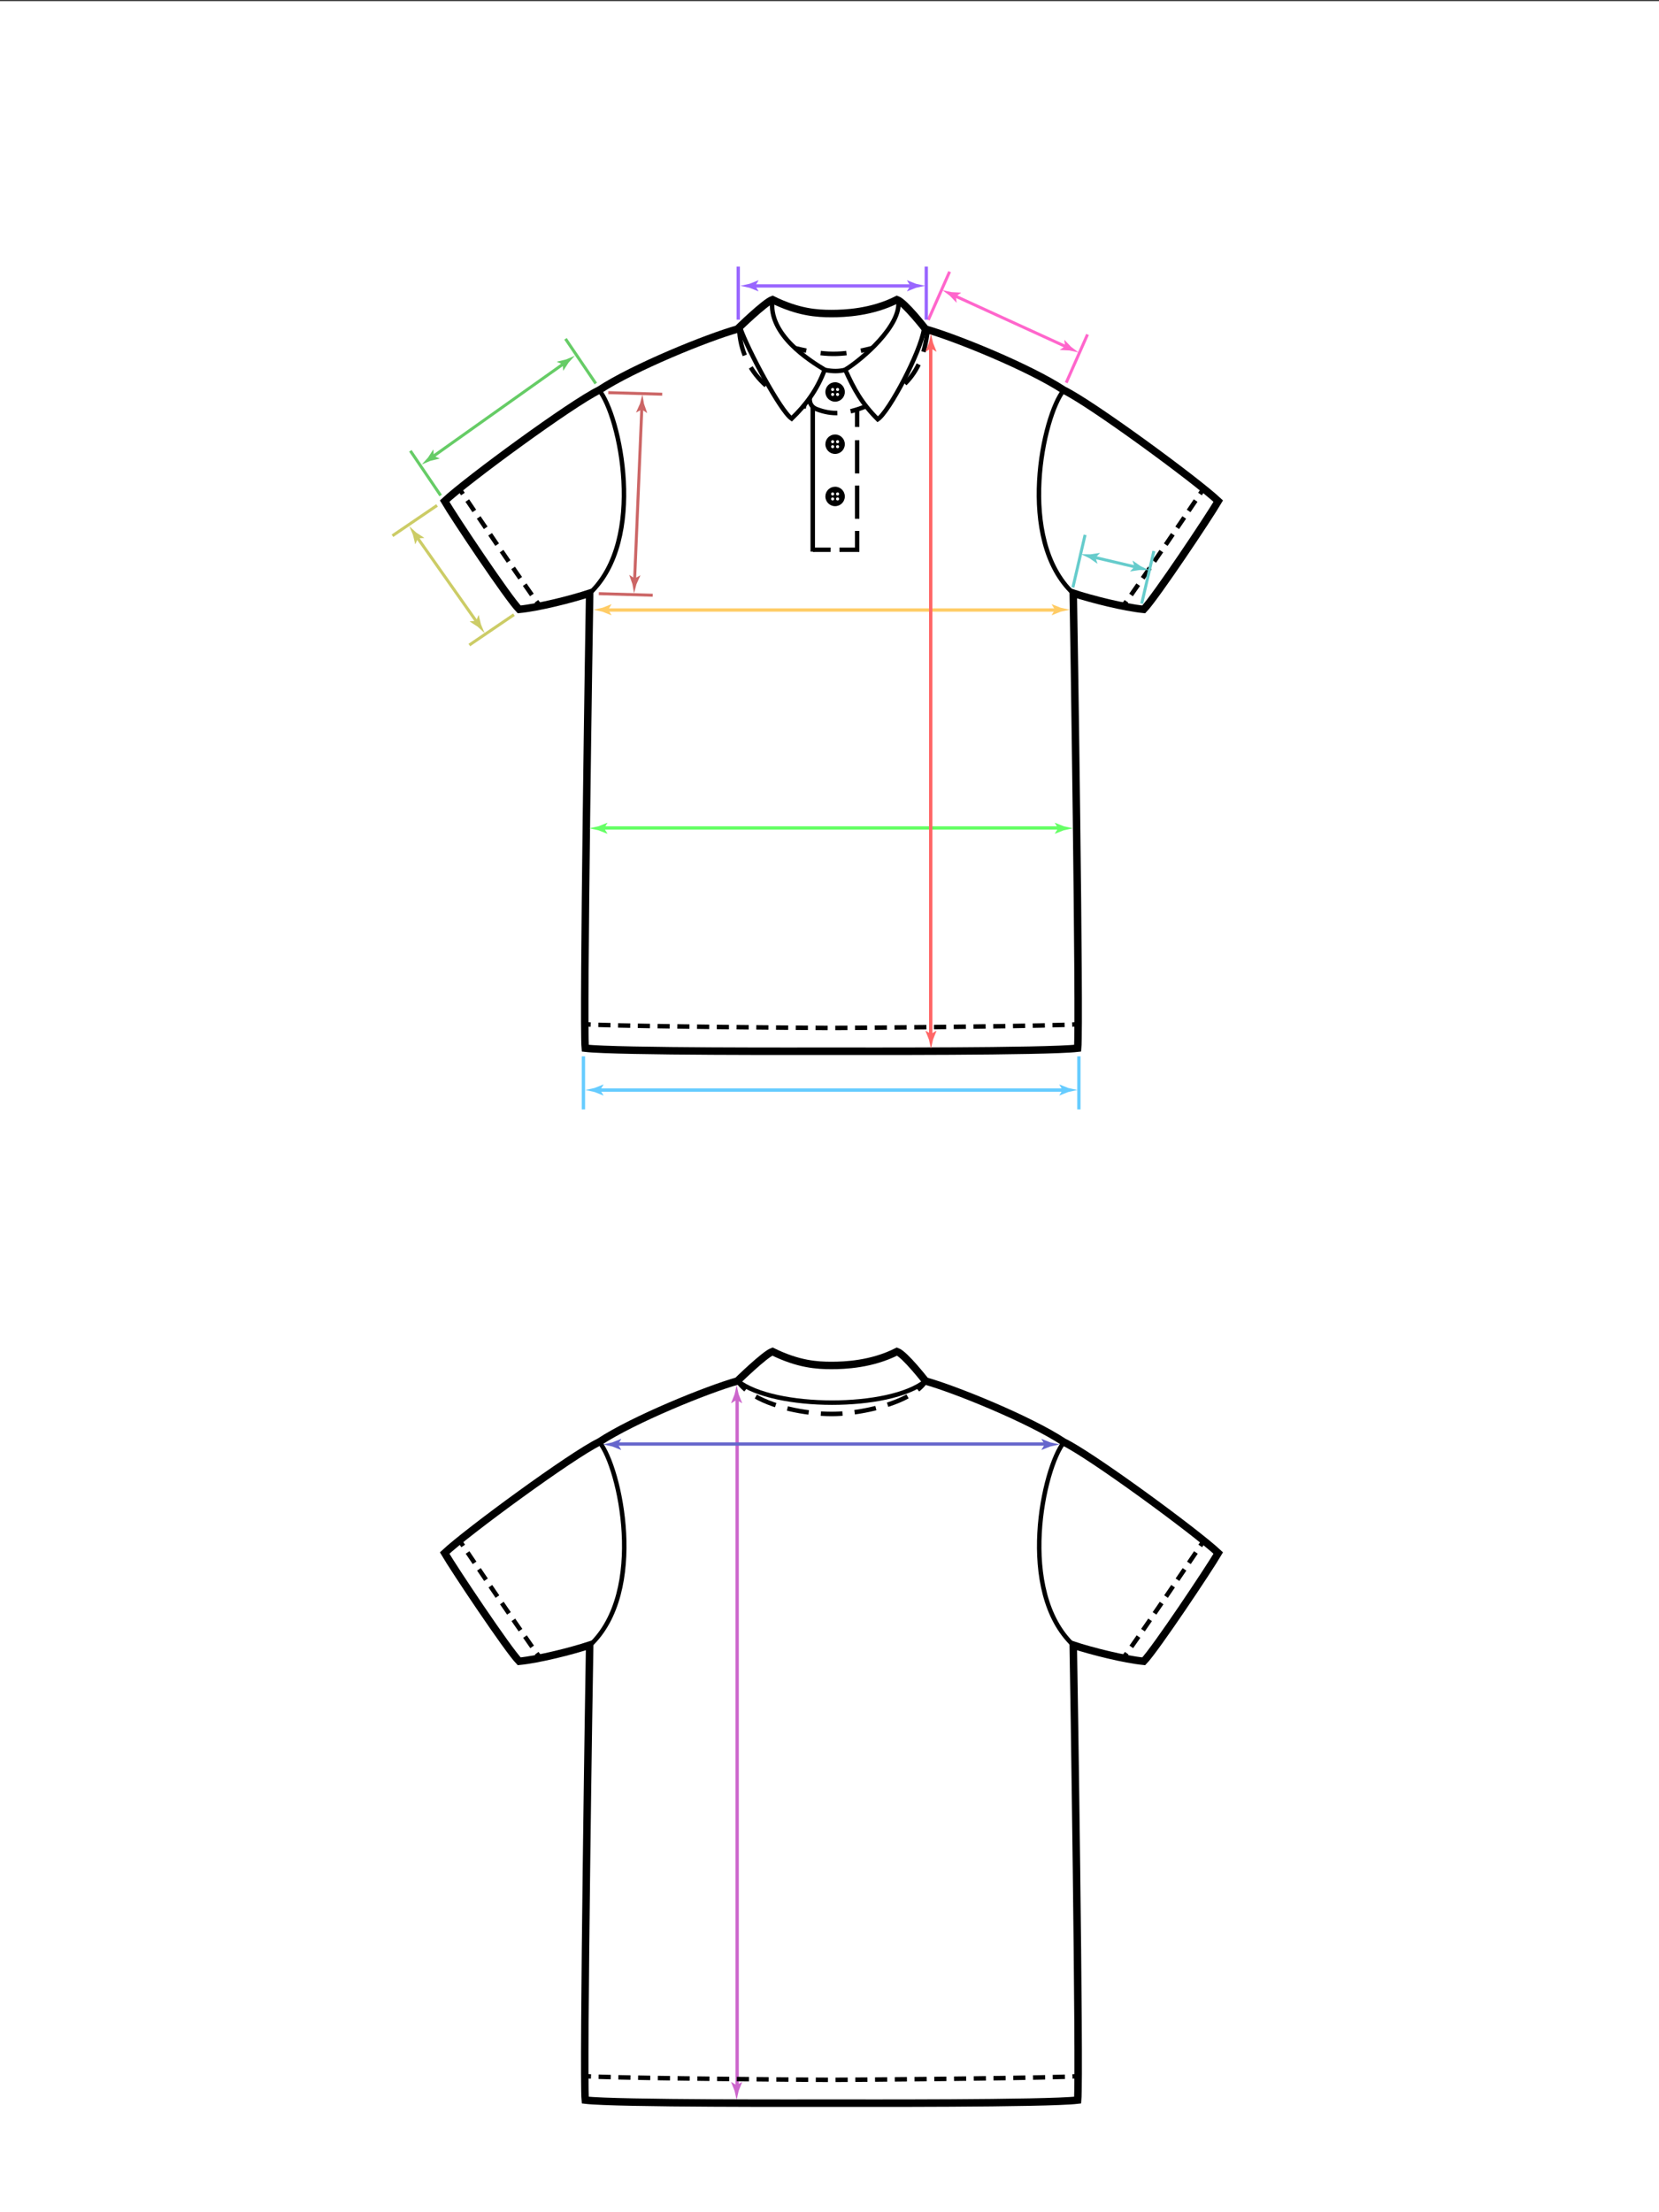 <?xml version="1.0" encoding="utf-8"?>
<!-- Generator: Adobe Illustrator 16.0.0, SVG Export Plug-In . SVG Version: 6.00 Build 0)  -->
<!DOCTYPE svg PUBLIC "-//W3C//DTD SVG 1.1//EN" "http://www.w3.org/Graphics/SVG/1.1/DTD/svg11.dtd">
<svg version="1.1" xmlns="http://www.w3.org/2000/svg" xmlns:xlink="http://www.w3.org/1999/xlink" x="0px" y="0px" width="1500px"
	 height="2000px" viewBox="0 0 1500 2000" enable-background="new 0 0 1500 2000" xml:space="preserve">
<rect x="0" y="0" width="1500" height="2000" fill="#333333" stroke="none"/>
<g id="BACKGROUND">
	<rect y="1" fill="#FFFFFF" width="1500" height="2000"/>
</g>
<g id="BACK">
	<g id="BACK_x5F_ARROWS">
		<g id="L_-_BACK_BODY_LENGTH_1_">
			<g>
				<line fill="none" stroke="#CC66CC" stroke-width="3" stroke-miterlimit="10" x1="666.5" y1="1263" x2="666.5" y2="1888"/>
				<g>
					<path fill="#CC66CC" d="M666.029,1265.625l4.864,2.959l0.11-0.167l-3.15-7.931c-0.608-2.764-1.216-5.526-1.824-8.29
						c-0.608,2.764-1.215,5.526-1.824,8.29l-3.15,7.931l0.083,0.167L666.029,1265.625z"/>
				</g>
				<g>
					<path fill="#CC66CC" d="M666.029,1885.194l4.864-2.958l0.11,0.166l-3.15,7.931c-0.608,2.764-1.216,5.526-1.824,8.29
						c-0.608-2.764-1.215-5.526-1.824-8.29l-3.15-7.931l0.083-0.166L666.029,1885.194z"/>
				</g>
			</g>
		</g>
		<g id="K_-_FULL_SHOULDER_WIDTH_1_">
			<g>
				<line fill="none" stroke="#6666CC" stroke-width="3" stroke-miterlimit="10" x1="556" y1="1305.5" x2="947" y2="1305.5"/>
				<g>
					<path fill="#6666CC" d="M558.71,1305.862l2.958-4.864l-0.166-0.11l-7.931,3.15c-2.764,0.608-5.527,1.216-8.29,1.824
						c2.763,0.607,5.526,1.216,8.29,1.824l7.931,3.15l0.166-0.083L558.71,1305.862z"/>
				</g>
				<g>
					<path fill="#6666CC" d="M944.561,1305.862l-2.959-4.864l0.167-0.11l7.931,3.15c2.764,0.608,5.526,1.216,8.29,1.824
						c-2.764,0.607-5.526,1.216-8.29,1.824l-7.931,3.15l-0.167-0.083L944.561,1305.862z"/>
				</g>
			</g>
		</g>
	</g>
	<g id="BACK_x5F_DRAWING">
		<g id="BOTTOM_HEM_7_">
			<g>
				<path fill="none" stroke="#000000" stroke-width="4.05" stroke-miterlimit="10" d="M975.069,1876.976
					c-1.312,0.104-3.127,0.208-5.388,0.31"/>
				<path fill="none" stroke="#000000" stroke-width="4.05" stroke-miterlimit="10" stroke-dasharray="10.987,6.867" d="
					M962.824,1877.548c-46.913,1.563-191.19,2.78-210.808,2.78c-20.122,0-171.396-1.279-214.229-2.901"/>
				<path fill="none" stroke="#000000" stroke-width="4.05" stroke-miterlimit="10" d="M534.353,1877.285
					c-2.261-0.102-4.076-0.205-5.388-0.31"/>
			</g>
		</g>
		<g id="RIGHT_x5F_SLEEVE_HEM_7_">
			<g>
				<path fill="none" stroke="#000000" stroke-width="4.05" stroke-miterlimit="10" d="M1015.52,1498.949
					c0.812-1.027,1.907-2.49,3.239-4.317"/>
				<path fill="none" stroke="#000000" stroke-width="4.05" stroke-miterlimit="10" stroke-dasharray="11.333,7.083" d="
					M1022.889,1488.879c15.693-22.115,47.625-69.302,60.387-88.282"/>
				<path fill="none" stroke="#000000" stroke-width="4.05" stroke-miterlimit="10" d="M1085.25,1397.656
					c1.414-2.108,2.443-3.647,2.999-4.487"/>
			</g>
		</g>
		<g id="LEFT_x5F_SLEEVE_HEM_7_">
			<g>
				<path fill="none" stroke="#000000" stroke-width="4.05" stroke-miterlimit="10" d="M488.515,1498.949
					c-0.812-1.027-1.907-2.49-3.239-4.317"/>
				<path fill="none" stroke="#000000" stroke-width="4.05" stroke-miterlimit="10" stroke-dasharray="11.333,7.083" d="
					M481.146,1488.879c-15.694-22.115-47.626-69.302-60.387-88.282"/>
				<path fill="none" stroke="#000000" stroke-width="4.05" stroke-miterlimit="10" d="M418.784,1397.656
					c-1.415-2.108-2.444-3.647-3-4.487"/>
			</g>
		</g>
		<path id="RIGHT_x5F_SLEEVE_SEAM_4_" fill="none" stroke="#000000" stroke-width="4.05" stroke-miterlimit="10" d="
			M962.106,1303.728c-18.803,22.867-43.197,135.078,8.537,183.762"/>
		<path id="LEFT_x5F_SLEEVE_SEAM_4_" fill="none" stroke="#000000" stroke-width="4.05" stroke-miterlimit="10" d="
			M541.928,1303.728c18.803,22.867,43.196,135.078-8.538,183.762"/>
		<g id="COLLAR_SEAM_x5F_BACK_2_">
			<g>
				<path fill="none" stroke="#000000" stroke-width="4.05" stroke-miterlimit="10" d="M837.089,1248.537
					c-1.777,2.83-4.26,5.467-7.289,7.904"/>
				<path fill="none" stroke="#000000" stroke-width="4.05" stroke-miterlimit="10" stroke-dasharray="19.592,11.02" d="
					M820.578,1262.453c-19.386,10.446-48.92,15.863-68.562,15.863c-23.94,0-54.867-6.158-73.354-18.578"/>
				<path fill="none" stroke="#000000" stroke-width="4.05" stroke-miterlimit="10" d="M674.244,1256.446
					c-2.93-2.432-5.401-5.068-7.3-7.909"/>
			</g>
		</g>
		<path id="COLLAR_x5F_BACK_x5F_BOTTOM_2_" fill="none" stroke="#000000" stroke-width="4.05" stroke-miterlimit="10" d="
			M666.944,1248.537c32.971,25.948,137.596,26.172,169.897,0"/>
		<path id="CONTOUR_2_" fill="none" stroke="#000000" stroke-width="6.75" stroke-miterlimit="10" d="M751.769,1901.367
			c19.516,0,194.54,0.573,222.592-2.744c2.135-22.564-3.556-393.009-3.965-411.334c16.492,5.455,46.096,12.901,63.729,14.635
			c10.368-10.672,58.849-83.242,67.387-97.879c-20.632-19.321-114.953-88.43-139.652-100.317
			c-31.406-20.639-98.333-47.747-125.017-55.19c0,0-18.783-24.149-25.805-26.648c-22.98,11.646-47.346,12.585-59.269,12.585
			c-13.154,0-29.863-1.032-53.344-12.585c-7.021,2.499-31.728,26.648-31.728,26.648c-26.684,7.443-93.611,34.552-125.018,55.19
			c-24.698,11.888-119.02,80.996-139.651,100.317c8.538,14.637,57.02,87.207,67.387,97.879c17.632-1.733,47.236-9.18,63.728-14.635
			c-0.407,18.325-6.099,388.77-3.963,411.334C556.927,1901.94,732.254,1901.367,751.769,1901.367z"/>
	</g>
</g>
<g id="FRONT">
	<g id="FRONT_x5F_DRAWING">
		<g id="FRONT_x5F_COLLAR_1_">
			<g id="COLLAR_x5F_BOTTOM_x5F_RIGHT_2_">
				<g>
					<line fill="none" stroke="#000000" stroke-width="4" stroke-miterlimit="10" x1="735" y1="497" x2="751" y2="497"/>
					<path fill="none" stroke="#000000" stroke-width="4" stroke-miterlimit="10" d="M759,497c0,0,12,0,16,0c0-3,0-17,0-17"/>
					
						<line fill="none" stroke="#000000" stroke-width="4" stroke-miterlimit="10" stroke-dasharray="30,11" x1="775" y1="469" x2="775" y2="392"/>
					<line fill="none" stroke="#000000" stroke-width="4" stroke-miterlimit="10" x1="775" y1="386" x2="775" y2="370"/>
				</g>
			</g>
			<path id="COLLAR_x5F_BOTTOM_x5F_LEFT_1_" fill="none" stroke="#000000" stroke-width="4.05" stroke-miterlimit="10" d="
				M734.851,368.401c0.051,39.597,0,117.433,0,130.307"/>
			<g id="BOUTON_x5F_3_1_">
				<circle id="BOUTON_x5F_1_7_" cx="755.065" cy="448.824" r="8.795"/>
				<circle fill="#FFFFFF" cx="757.314" cy="451.073" r="1.384"/>
				<circle fill="#FFFFFF" cx="752.817" cy="451.073" r="1.384"/>
				<circle fill="#FFFFFF" cx="757.314" cy="446.576" r="1.384"/>
				<circle fill="#FFFFFF" cx="752.817" cy="446.576" r="1.384"/>
			</g>
			<g id="BOUTON_x5F_2_2_">
				<circle id="BOUTON_x5F_1_6_" cx="755.065" cy="401.597" r="8.795"/>
				<circle fill="#FFFFFF" cx="757.314" cy="403.846" r="1.384"/>
				<circle fill="#FFFFFF" cx="752.817" cy="403.846" r="1.384"/>
				<circle fill="#FFFFFF" cx="757.314" cy="399.349" r="1.384"/>
				<circle fill="#FFFFFF" cx="752.817" cy="399.349" r="1.384"/>
			</g>
			<g id="BOUTON_x5F_1_1_">
				<circle id="BOUTON_x5F_1_5_" cx="755.065" cy="354.37" r="8.795"/>
				<circle fill="#FFFFFF" cx="757.314" cy="356.618" r="1.384"/>
				<circle fill="#FFFFFF" cx="752.817" cy="356.618" r="1.384"/>
				<circle fill="#FFFFFF" cx="757.314" cy="352.122" r="1.384"/>
				<circle fill="#FFFFFF" cx="752.817" cy="352.122" r="1.384"/>
			</g>
			<g id="COLLAR_x5F_SEAM_2_">
				
					<path id="COLLAR_x5F_SEAM_x5F_4_2_" fill="none" stroke="#000000" stroke-width="4.05" stroke-miterlimit="10" stroke-dasharray="21.6,12.15" d="
					M818.14,346.923c12.064-11.885,17.974-26.935,20.614-48.126"/>
				
					<path id="COLLAR_x5F_SEAM_x5F_3_2_" fill="none" stroke="#000000" stroke-width="4.05" stroke-miterlimit="10" stroke-dasharray="32.4,12.15" d="
					M732.241,359.392c0,0-1.617,7.546,6.207,10.542c13.378,5.098,25.784,5.098,45.782-3.13"/>
				
					<path id="COLLAR_x5F_SEAM_x5F_2_2_" fill="none" stroke="#000000" stroke-width="4.05" stroke-miterlimit="10" stroke-dasharray="2.7,12.15" d="
					M726.397,366.938c2.777,0.817,5.6,1.519,8.453,2.096"/>
				
					<path id="COLLAR_x5F_SEAM_x5F_1_2_" fill="none" stroke="#000000" stroke-width="4.05" stroke-miterlimit="10" stroke-dasharray="21.6,12.15" d="
					M668.519,300.325c1.772,20.271,10.874,36.461,24.057,48.212"/>
			</g>
			<path id="COLLAR_x5F_RIGHT_2_" fill="none" stroke="#000000" stroke-width="4.05" stroke-miterlimit="10" d="M812.173,271.808
				c3.325,22.277-33.251,53.552-47.94,62.455c8.095,17.986,14.989,30.429,29.381,44.818c10.193-6.761,38.778-60.726,41.815-81.407"
				/>
			<path id="COLLAR_x5F_LEFT_2_" fill="none" stroke="#000000" stroke-width="4.05" stroke-miterlimit="10" d="M698.425,270.889
				c-4.347,31.592,33.844,55.276,47.219,63.374c-6.896,18.284-16.846,31.629-29.884,44.217
				c-10.438-7.195-39.888-62.923-46.295-81.484"/>
			<path id="COLLAR_x5F_TOP_x5F_CENTER_2_" fill="none" stroke="#000000" stroke-width="4.05" stroke-miterlimit="10" d="
				M764.232,334.486c-6.109,1.183-10.494,1.403-18.115,0.02"/>
			<g id="COLLAR_x5F_BOTTOM_x5F_BACK_1_">
				<g>
					<path fill="none" stroke="#000000" stroke-width="4.05" stroke-miterlimit="10" d="M718.46,314.617
						c3.725,0.92,7.209,1.729,10.528,2.421"/>
					<path fill="none" stroke="#000000" stroke-width="4.05" stroke-miterlimit="10" stroke-dasharray="23.423,13.175" d="
						M741.978,319.208c9.795,1.147,18.906,0.931,29.892-0.905"/>
					<path fill="none" stroke="#000000" stroke-width="4.05" stroke-miterlimit="10" d="M778.349,317.081
						c3.301-0.688,6.788-1.508,10.516-2.463"/>
				</g>
			</g>
		</g>
		<g id="FRONT_x5F_TORSO">
			<g id="BOTTOM_HEM_2_">
				<g>
					<path fill="none" stroke="#000000" stroke-width="4.05" stroke-miterlimit="10" d="M974.821,925.975
						c-1.312,0.104-3.127,0.208-5.388,0.31"/>
					<path fill="none" stroke="#000000" stroke-width="4.05" stroke-miterlimit="10" stroke-dasharray="10.987,6.867" d="
						M962.576,926.547c-46.913,1.565-191.19,2.781-210.808,2.781c-20.121,0-171.396-1.28-214.229-2.902"/>
					<path fill="none" stroke="#000000" stroke-width="4.05" stroke-miterlimit="10" d="M534.104,926.284
						c-2.261-0.102-4.076-0.205-5.388-0.31"/>
				</g>
			</g>
			<g id="RIGHT_x5F_SLEEVE_HEM_1_">
				<g>
					<path fill="none" stroke="#000000" stroke-width="4.05" stroke-miterlimit="10" d="M1015.271,547.948
						c0.812-1.028,1.907-2.49,3.239-4.317"/>
					<path fill="none" stroke="#000000" stroke-width="4.05" stroke-miterlimit="10" stroke-dasharray="11.333,7.083" d="
						M1022.641,537.878c15.693-22.115,47.626-69.302,60.387-88.282"/>
					<path fill="none" stroke="#000000" stroke-width="4.05" stroke-miterlimit="10" d="M1085.003,446.657
						c1.414-2.109,2.443-3.648,2.999-4.488"/>
				</g>
			</g>
			<g id="LEFT_x5F_SLEEVE_HEM_1_">
				<g>
					<path fill="none" stroke="#000000" stroke-width="4.05" stroke-miterlimit="10" d="M488.268,547.948
						c-0.812-1.028-1.907-2.49-3.24-4.317"/>
					<path fill="none" stroke="#000000" stroke-width="4.05" stroke-miterlimit="10" stroke-dasharray="11.333,7.083" d="
						M480.898,537.878c-15.694-22.115-47.626-69.302-60.387-88.282"/>
					<path fill="none" stroke="#000000" stroke-width="4.05" stroke-miterlimit="10" d="M418.537,446.657
						c-1.415-2.109-2.444-3.648-3-4.488"/>
				</g>
			</g>
			<path id="RIGHT_x5F_SLEEVE_SEAM_1_" fill="none" stroke="#000000" stroke-width="4.05" stroke-miterlimit="10" d="
				M961.858,352.728c-18.803,22.866-43.196,135.077,8.537,183.762"/>
			<path id="LEFT_x5F_SLEEVE_SEAM_1_" fill="none" stroke="#000000" stroke-width="4.05" stroke-miterlimit="10" d="
				M541.681,352.728c18.803,22.866,43.196,135.077-8.538,183.762"/>
			<path id="CONTOUR_3_" fill="none" stroke="#000000" stroke-width="6.75" stroke-miterlimit="10" d="M751.769,950.367
				c19.516,0,194.54,0.573,222.592-2.745c2.135-22.563-3.556-393.009-3.965-411.334c16.492,5.456,46.096,12.903,63.729,14.636
				c10.368-10.672,58.849-83.242,67.387-97.878c-20.632-19.322-114.953-88.431-139.652-100.318
				c-31.406-20.639-98.333-47.748-125.017-55.19c0,0-18.783-24.149-25.805-26.648c-22.98,11.646-47.346,12.585-59.269,12.585
				c-13.154,0-29.863-1.032-53.344-12.585c-7.022,2.499-31.728,26.648-31.728,26.648c-26.685,7.442-93.61,34.552-125.017,55.19
				c-24.699,11.888-119.021,80.996-139.652,100.318c8.537,14.636,57.019,87.206,67.387,97.878
				c17.633-1.732,47.236-9.18,63.728-14.636c-0.407,18.325-6.099,388.771-3.963,411.334
				C556.927,950.94,732.255,950.367,751.769,950.367z"/>
		</g>
	</g>
	<g id="FRONT_x5F_ARROWS">
		<g id="J_-_SLEEVE_BOTTOM_LENGTH_1_">
			
				<line fill="none" stroke="#66CCCC" stroke-width="2.7" stroke-miterlimit="10" x1="981.081" y1="483.556" x2="970.078" y2="531.086"/>
			
				<line fill="none" stroke="#66CCCC" stroke-width="2.7" stroke-miterlimit="10" x1="1043.284" y1="498.192" x2="1032.281" y2="545.722"/>
			<g>
				<g>
					
						<line fill="none" stroke="#66CCCC" stroke-width="2.7" stroke-miterlimit="10" x1="988.147" y1="503.545" x2="1028.178" y2="512.95"/>
					<g>
						<path fill="#66CCCC" d="M990.507,504.099l3.992-4.059l-0.137-0.145l-8.441,1.252c-2.829-0.041-5.658-0.081-8.487-0.121
							c2.551,1.224,5.102,2.447,7.653,3.672l7,4.881l0.181-0.043L990.507,504.099z"/>
					</g>
					<g>
						<path fill="#66CCCC" d="M1025.818,512.396l-1.767-5.412l0.187-0.069l7,4.881c2.552,1.224,5.103,2.448,7.653,3.672
							c-2.829-0.041-5.658-0.081-8.487-0.121l-8.441,1.252l-0.143-0.119L1025.818,512.396z"/>
					</g>
				</g>
			</g>
		</g>
		<g id="I_-_SLEEVE_TOP_LENGTH_1_">
			
				<line fill="none" stroke="#66CC66" stroke-width="2.7" stroke-miterlimit="10" x1="511.309" y1="306.344" x2="538.681" y2="346.727"/>
			
				<line fill="none" stroke="#66CC66" stroke-width="2.7" stroke-miterlimit="10" x1="371.046" y1="407.576" x2="398.419" y2="447.959"/>
			<g>
				<g>
					
						<line fill="none" stroke="#66CC66" stroke-width="2.7" stroke-miterlimit="10" x1="390.266" y1="413.588" x2="510.754" y2="328"/>
					<g>
						<path fill="#66CC66" d="M392.242,412.185l-0.405-5.679l-0.199,0.006l-4.642,7.162c-1.901,2.096-3.802,4.191-5.702,6.288
							c2.604-1.105,5.209-2.209,7.814-3.314l8.291-2.025l0.087-0.164L392.242,412.185z"/>
					</g>
					<g>
						<path fill="#66CC66" d="M508.779,329.403l-5.229-2.252l0.071-0.186l8.291-2.025c2.604-1.105,5.209-2.209,7.814-3.314
							c-1.901,2.096-3.802,4.191-5.702,6.288l-4.642,7.162l-0.184,0.028L508.779,329.403z"/>
					</g>
				</g>
			</g>
		</g>
		<g id="H_-_SLEEVE_HEM_LENGTH_1_">
			
				<line fill="none" stroke="#CCCC66" stroke-width="2.7" stroke-miterlimit="10" x1="354.831" y1="484.37" x2="395.171" y2="456.932"/>
			
				<line fill="none" stroke="#CCCC66" stroke-width="2.7" stroke-miterlimit="10" x1="424.352" y1="583.163" x2="464.692" y2="555.725"/>
			<g>
				<g>
					
						<line fill="none" stroke="#CCCC66" stroke-width="2.7" stroke-miterlimit="10" x1="376.441" y1="484.771" x2="431.817" y2="563.329"/>
					<g>
						<path fill="#CCCC66" d="M377.837,486.751l5.68-0.384l-0.006-0.199l-7.144-4.668c-2.089-1.908-4.178-3.816-6.267-5.725
							c1.095,2.609,2.19,5.217,3.285,7.827l1.995,8.297l0.164,0.088L377.837,486.751z"/>
					</g>
					<g>
						<path fill="#CCCC66" d="M430.421,561.348l2.271-5.22l0.186,0.072l1.995,8.297c1.095,2.609,2.19,5.218,3.285,7.827
							c-2.089-1.908-4.178-3.817-6.267-5.725l-7.144-4.668l-0.028-0.184L430.421,561.348z"/>
					</g>
				</g>
			</g>
		</g>
		<g id="G_-_ARMHOLE_LENGTH_1_">
			
				<line fill="none" stroke="#CC6666" stroke-width="2.7" stroke-miterlimit="10" x1="549.952" y1="354.969" x2="598.718" y2="356.405"/>
			
				<line fill="none" stroke="#CC6666" stroke-width="2.7" stroke-miterlimit="10" x1="541.414" y1="536.7" x2="590.18" y2="538.137"/>
			<g>
				<g>
					
						<line fill="none" stroke="#CC6666" stroke-width="2.7" stroke-miterlimit="10" x1="580.356" y1="367.769" x2="573.739" y2="525.386"/>
					<g>
						<path fill="#CC6666" d="M580.254,370.189l4.736,3.16l0.117-0.161l-2.815-8.057c-0.491-2.786-0.982-5.573-1.475-8.359
							c-0.723,2.735-1.446,5.471-2.17,8.206l-3.48,7.792l0.076,0.169L580.254,370.189z"/>
					</g>
					<g>
						<path fill="#CC6666" d="M573.841,522.965l4.983-2.752l0.104,0.171l-3.48,7.792c-0.723,2.735-1.446,5.471-2.17,8.206
							c-0.491-2.786-0.982-5.573-1.475-8.359l-2.815-8.057l0.09-0.163L573.841,522.965z"/>
					</g>
				</g>
			</g>
		</g>
		<g id="F_-_SIDE_SHOULDER_LENGTH_1_">
			
				<line fill="none" stroke="#FF66CC" stroke-width="2.7" stroke-miterlimit="10" x1="964.021" y1="346.001" x2="983.284" y2="302.367"/>
			
				<line fill="none" stroke="#FF66CC" stroke-width="2.7" stroke-miterlimit="10" x1="839.331" y1="289.254" x2="858.594" y2="245.62"/>
			<g>
				<g>
					
						<line fill="none" stroke="#FF66CC" stroke-width="2.7" stroke-miterlimit="10" x1="862.06" y1="266.893" x2="965.195" y2="314.067"/>
					<g>
						<path fill="#FF66CC" d="M864.263,267.901l4.714-3.192l-0.105-0.169l-8.523-0.434c-2.766-0.597-5.531-1.193-8.297-1.79
							c2.26,1.702,4.521,3.404,6.78,5.107l5.902,6.164l0.186-0.006L864.263,267.901z"/>
					</g>
					<g>
						<path fill="#FF66CC" d="M962.992,313.059l-0.667-5.654l0.196-0.031l5.902,6.164c2.261,1.702,4.521,3.404,6.78,5.107
							c-2.766-0.597-5.531-1.193-8.298-1.79l-8.522-0.434l-0.116-0.145L962.992,313.059z"/>
					</g>
				</g>
			</g>
		</g>
		<g id="E_-_NECK_WIDTH_1_">
			<line fill="none" stroke="#9966FF" stroke-width="3" stroke-miterlimit="10" x1="837.5" y1="289" x2="837.5" y2="241"/>
			<line fill="none" stroke="#9966FF" stroke-width="3" stroke-miterlimit="10" x1="667.5" y1="289" x2="667.5" y2="241"/>
			<g>
				<g>
					<line fill="none" stroke="#9966FF" stroke-width="3" stroke-miterlimit="10" x1="680" y1="258.5" x2="825" y2="258.5"/>
					<g>
						<path fill="#9966FF" d="M682.869,258.378l2.958-4.864l-0.166-0.11l-7.931,3.15c-2.764,0.607-5.527,1.215-8.29,1.824
							c2.763,0.608,5.526,1.215,8.29,1.824l7.931,3.15l0.166-0.083L682.869,258.378z"/>
					</g>
					<g>
						<path fill="#9966FF" d="M823.039,258.378l-2.959-4.864l0.167-0.11l7.931,3.15c2.764,0.607,5.526,1.215,8.29,1.824
							c-2.764,0.608-5.526,1.215-8.29,1.824l-7.931,3.15l-0.167-0.083L823.039,258.378z"/>
					</g>
				</g>
			</g>
		</g>
		<g id="D_-_BOTTOM_HEM_1_">
			<line fill="none" stroke="#66CCFF" stroke-width="3" stroke-miterlimit="10" x1="527.5" y1="1003" x2="527.5" y2="955"/>
			<line fill="none" stroke="#66CCFF" stroke-width="3" stroke-miterlimit="10" x1="975.5" y1="1003" x2="975.5" y2="955"/>
			<g>
				<g>
					<line fill="none" stroke="#66CCFF" stroke-width="3" stroke-miterlimit="10" x1="540" y1="985.5" x2="963" y2="985.5"/>
					<g>
						<path fill="#66CCFF" d="M542.71,985.433l2.958-4.864l-0.166-0.11l-7.931,3.15c-2.764,0.607-5.527,1.215-8.29,1.824
							c2.763,0.608,5.526,1.215,8.29,1.824l7.931,3.15l0.166-0.083L542.71,985.433z"/>
					</g>
					<g>
						<path fill="#66CCFF" d="M960.729,985.433l-2.959-4.864l0.167-0.11l7.931,3.15c2.764,0.607,5.526,1.215,8.29,1.824
							c-2.764,0.608-5.526,1.215-8.29,1.824l-7.931,3.15l-0.167-0.083L960.729,985.433z"/>
					</g>
				</g>
			</g>
		</g>
		<g id="C_-_WAIST_WIDTH_1_">
			<g>
				<line fill="none" stroke="#66FF66" stroke-width="3" stroke-miterlimit="10" x1="544" y1="748.5" x2="959" y2="748.5"/>
				<g>
					<path fill="#66FF66" d="M546.267,748.816l2.958-4.864l-0.166-0.11l-7.931,3.15c-2.764,0.607-5.527,1.215-8.29,1.824
						c2.763,0.608,5.526,1.215,8.29,1.824l7.931,3.15l0.166-0.083L546.267,748.816z"/>
				</g>
				<g>
					<path fill="#66FF66" d="M956.663,748.816l-2.958-4.864l0.166-0.11l7.931,3.15c2.764,0.607,5.526,1.215,8.29,1.824
						c-2.764,0.608-5.526,1.215-8.29,1.824l-7.931,3.15l-0.166-0.083L956.663,748.816z"/>
				</g>
			</g>
		</g>
		<g id="B_-_CHEST_WIDTH_1_">
			<g>
				<line fill="none" stroke="#FFCC66" stroke-width="3" stroke-miterlimit="10" x1="548" y1="551.5" x2="956" y2="551.5"/>
				<g>
					<path fill="#FFCC66" d="M549.926,551.229l2.958-4.864l-0.166-0.11l-7.931,3.15c-2.764,0.607-5.527,1.215-8.29,1.824
						c2.763,0.608,5.526,1.215,8.29,1.824l7.931,3.15l0.166-0.083L549.926,551.229z"/>
				</g>
				<g>
					<path fill="#FFCC66" d="M953.817,551.229l-2.958-4.864l0.166-0.11l7.931,3.15c2.764,0.607,5.526,1.215,8.29,1.824
						c-2.764,0.608-5.526,1.215-8.29,1.824l-7.931,3.15l-0.166-0.083L953.817,551.229z"/>
				</g>
			</g>
		</g>
		<g id="A_-_FRONT_BODY_LENGTH_1_">
			<g>
				<line fill="none" stroke="#FF6666" stroke-width="3" stroke-miterlimit="10" x1="841.5" y1="313" x2="841.5" y2="937"/>
				<g>
					<path fill="#FF6666" d="M841.757,315.015l4.864,2.958l0.11-0.166l-3.15-7.931c-0.608-2.764-1.216-5.527-1.824-8.29
						c-0.607,2.763-1.216,5.526-1.824,8.29l-3.15,7.931l0.083,0.166L841.757,315.015z"/>
				</g>
				<g>
					<path fill="#FF6666" d="M841.757,934.788l4.864-2.958l0.11,0.166l-3.15,7.931c-0.608,2.764-1.216,5.527-1.824,8.29
						c-0.607-2.763-1.216-5.526-1.824-8.29l-3.15-7.931l0.083-0.166L841.757,934.788z"/>
				</g>
			</g>
		</g>
	</g>
	<g>
	</g>
	<g>
	</g>
	<g>
	</g>
	<g>
	</g>
	<g>
	</g>
	<g>
	</g>
	<g>
	</g>
	<g>
	</g>
	<g>
	</g>
	<g>
	</g>
	<g>
	</g>
	<g>
	</g>
	<g>
	</g>
	<g>
	</g>
	<g>
	</g>
	<g>
	</g>
</g>
</svg>
